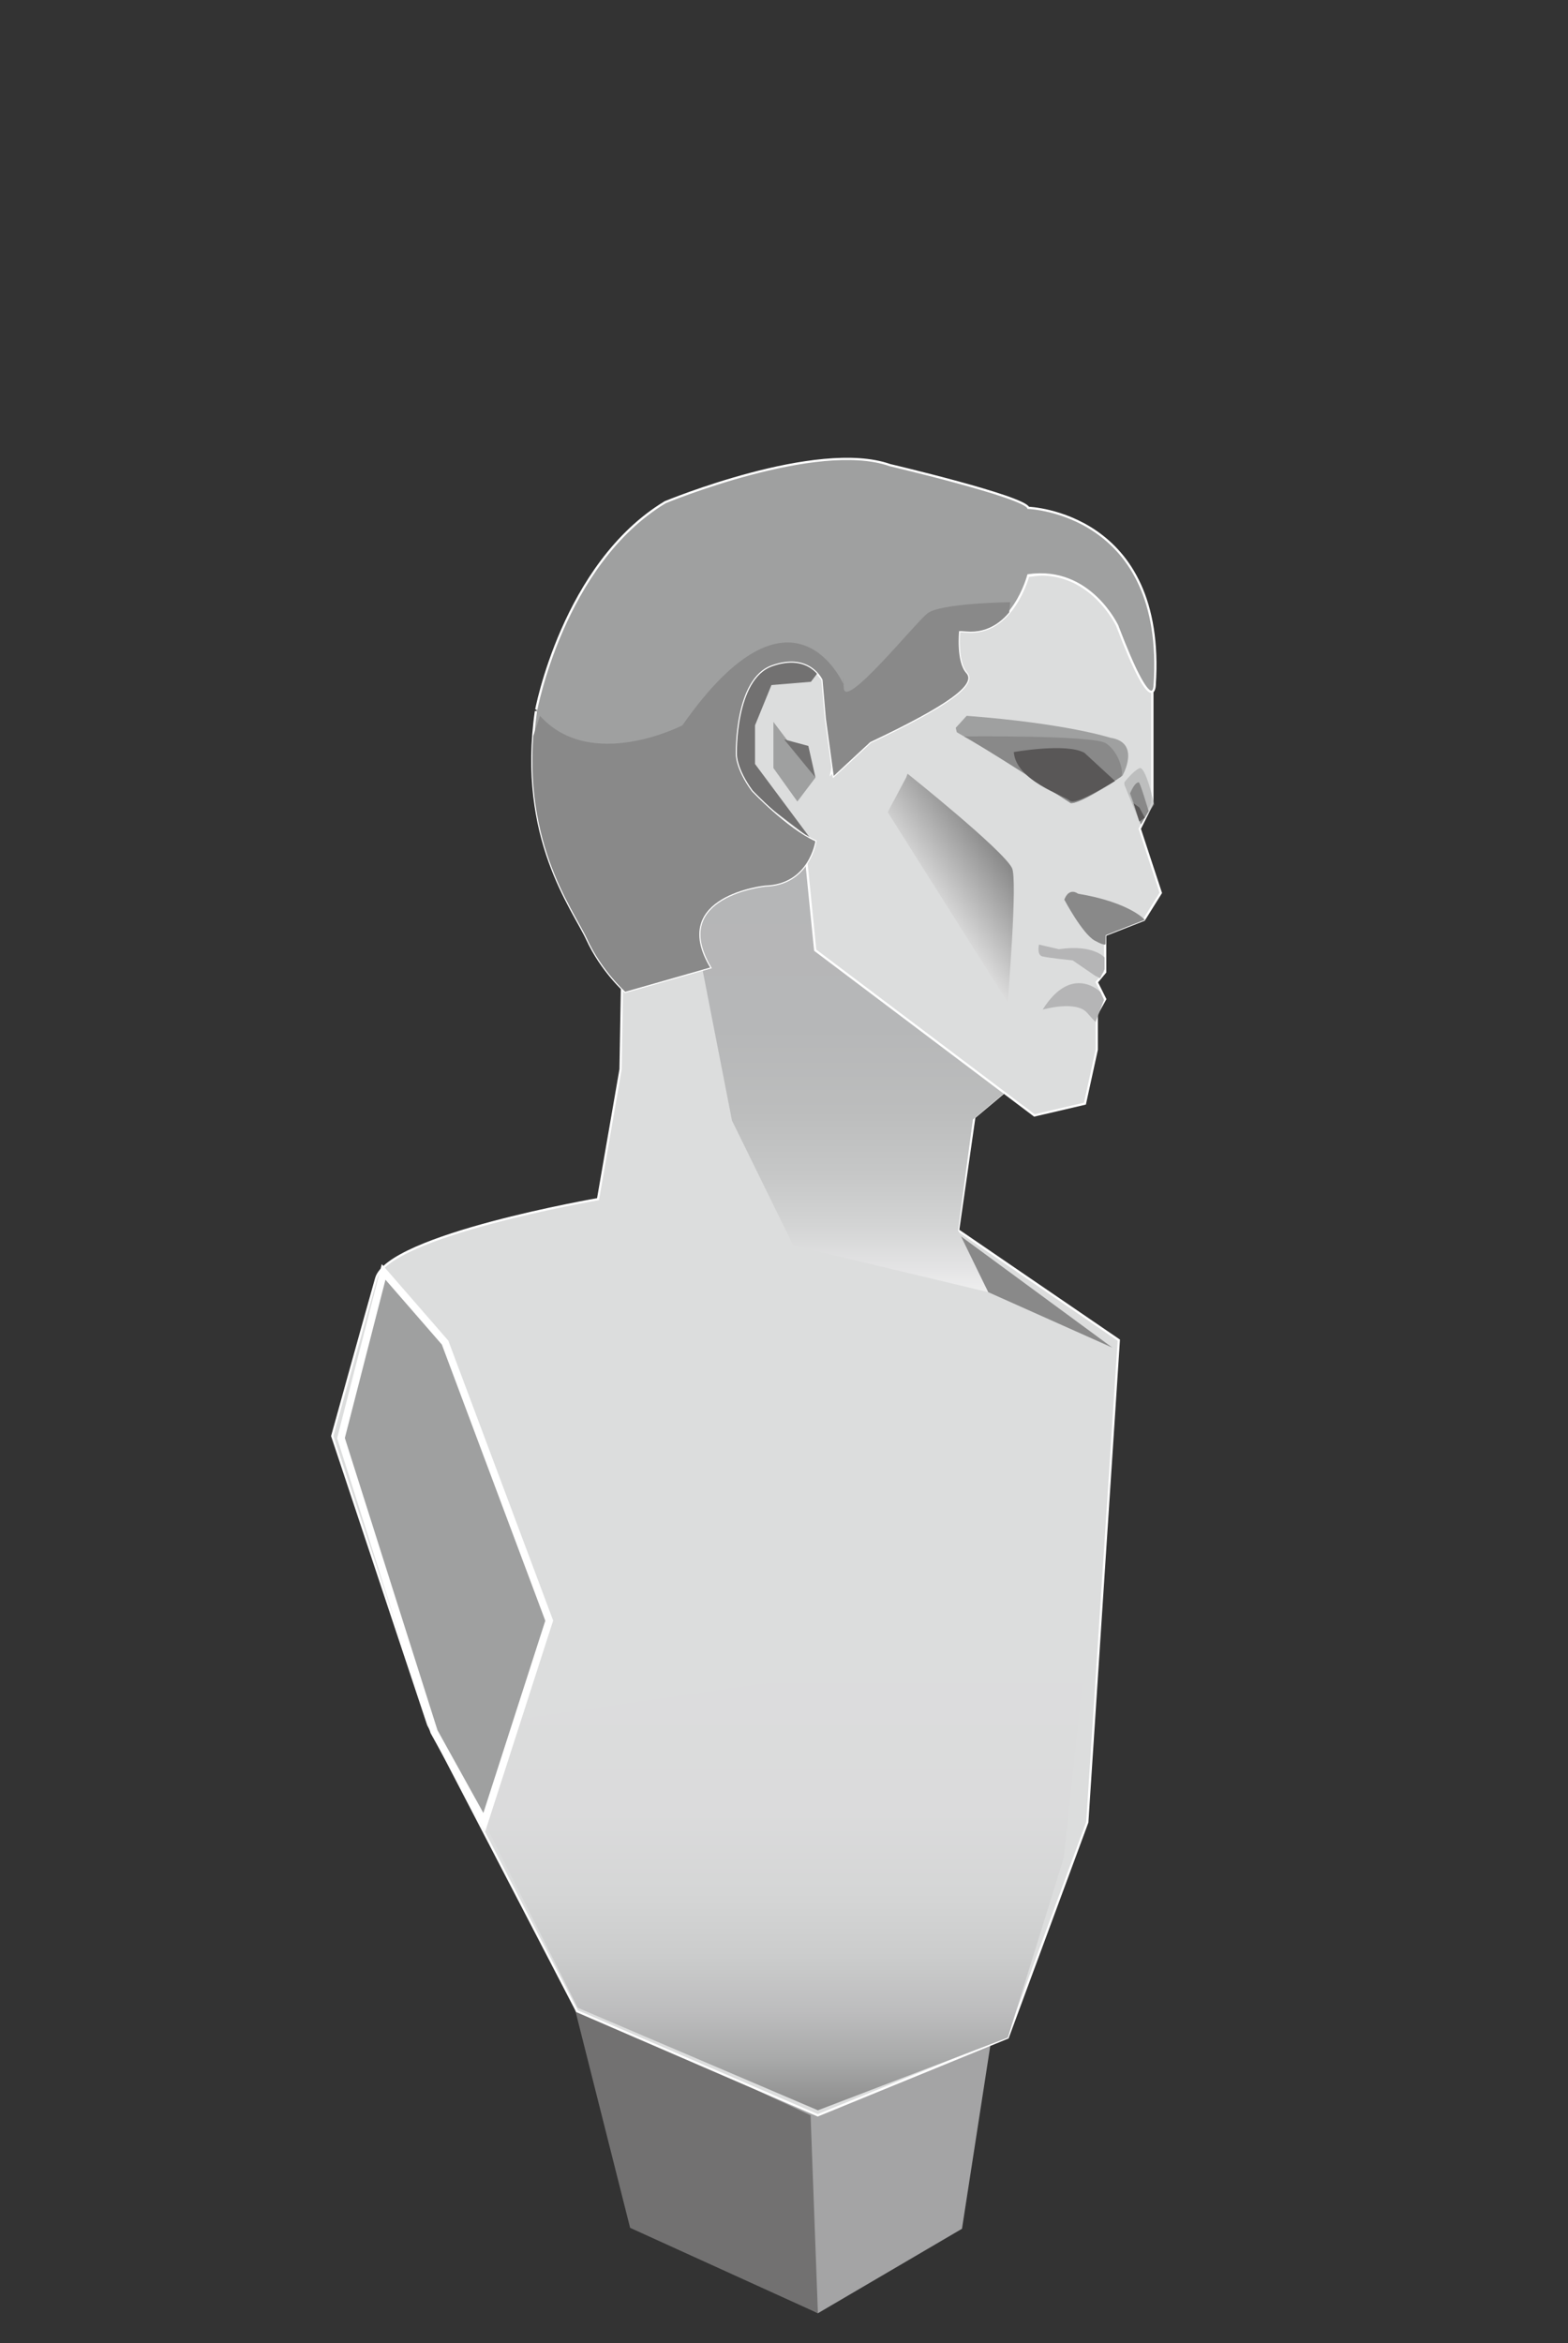 <svg xmlns="http://www.w3.org/2000/svg" xmlns:xlink="http://www.w3.org/1999/xlink" width="210.833" height="315" viewBox="0 0 210.833 315"><rect x="0" y="0" width="210.833" height="315" fill="#333333" stroke="none"/><g><path fill="#A4A4A5" d="M129.349 299.626l-19.373 11.357-21.544-11.107.534-59 50.249-5.001z"/><path fill="#727171" d="M108.991 284.376l.985 26.607-25.252-11.482-7.558-29.958z"/><path fill="#DCDDDD" stroke="#fff" stroke-width=".3" stroke-miterlimit="10" d="M83.944 114.96l-.504 28.79-3.029 17.46s-28.191 4.856-29.827 10.641c-1.636 5.785-5.911 21.205-5.911 21.205l12.905 38.82 20 38.5 32.377 14 25.542-10.449 10.699-28.945 4.239-64.815-21.606-14.766 2.176-15.193 7.426-6.226"/><linearGradient id="a" gradientUnits="userSpaceOnUse" x1="102.575" y1="283.699" x2="102.575" y2="219.925"><stop offset="0" stop-color="#898989"/><stop offset=".02" stop-color="#909090"/><stop offset=".11" stop-color="#A9AAAA"/><stop offset=".21" stop-color="#BDBDBE"/><stop offset=".323" stop-color="#CBCCCC"/><stop offset=".457" stop-color="#D5D6D6"/><stop offset=".63" stop-color="#DBDBDC"/><stop offset=".99" stop-color="#DCDDDD"/></linearGradient><path fill="url(#a)" d="M146.217 219.925l-87.284 12.789 18.749 37.204 32.294 13.781 25.542-9.771 7.522-24.199"/><path fill="#898989" d="M132.87 173.71l16.691 7.458-20.691-15.208z"/><path fill="#9FA0A0" stroke="#fff" stroke-miterlimit="10" d="M59.849 180.5l-8.266-9.508-5.734 22.341 12.511 39.465 6.756 12.185 8.733-27.108z"/><path fill="#727171" stroke="#F7F8F8" stroke-width=".6" stroke-miterlimit="10" d="M95.099 269.543"/><path fill="#C9CACA" stroke="#F7F8F8" stroke-width=".6" stroke-miterlimit="10" d="M87.442 244.983M109.976 284.376"/></g><g><path fill="#515151" d="M189.071 305.189"/><linearGradient id="b" gradientUnits="userSpaceOnUse" x1="114.085" y1="173.71" x2="114.085" y2="110.333"><stop offset="0" stop-color="#EFEFEF"/><stop offset=".049" stop-color="#E4E4E5"/><stop offset=".142" stop-color="#D3D4D4"/><stop offset=".251" stop-color="#C6C7C7"/><stop offset=".383" stop-color="#BCBDBD"/><stop offset=".562" stop-color="#B6B7B8"/><stop offset="1" stop-color="#B5B5B6"/></linearGradient><path fill="url(#b)" d="M94.303 129.552l4.119 21.09 8.241 16.801 26.207 6.267-4.042-8.308 1.983-14.897 4.772-4.005-26.187-30.015-16.809-6.152.333 19.649"/><path fill="#DCDDDD" stroke="#fff" stroke-width=".3" stroke-miterlimit="10" d="M150.19 75.905l4.76 13.526v18.588l-1.701 3.4 2.834 8.615-2.266 3.626-5.214 2.04v4.988l-1.134 1.359 1.134 2.268-1.134 2.04v4.761l-1.587 7.253-6.8 1.587-29.47-22.215-1.36-13.602v-1.53s-9.011-3.571-9.634-12.186c-.624-8.614 0-.283 0-.283s-.624-11.447 8.897-11.674c0 0 .51-.169 3.457 3.288l.057 3.627 1.813 3.626-1.045 4.931 10.396-9.634 6.461-2.381v-7.141s7.253-2.72 8.727-7.253l12.809-1.624z"/><path fill="#9FA0A0" d="M150.928 104.279s2.549-4.477-1.645-5.1c0 0-5.874-1.927-19.305-2.947l-1.47 1.616.147.594s10.201 5.837 15.301 9.521c.001 0 1.02.397 6.972-3.684z"/><path opacity=".5" fill="#9FA0A0" d="M151.186 105.496l2.163 5.321 1.854-2.66s-1.159-5.286-2.009-4.882c-.85.403-2.008 1.885-2.008 1.885"/><path fill="#898989" d="M143.106 120.94s2.437 4.609 4.1 5.516c1.663.908 1.455.378 1.455.378l.008-1.105 5.262-2.069s-1.983-2.342-8.983-3.514c0 .001-1.162-.943-1.842.794z"/><path fill="#B5B5B6" d="M147.958 133.352s-3.854-3.854-7.764 2.38c0 0 4.478-1.303 5.988.435 1.512 1.738 1.156 1.146 1.156 1.146l1.102-2.875-.482-1.086zM139.706 126.988s-.34 1.389.454 1.587c.792.199 4.08.539 4.08.539l2.976 2.04.708.368.595-1.218v-1.586s-1.473-1.757-5.979-1.134c-4.505.624-.142.028-.142.028l-2.692-.624z"/><path fill="#898989" d="M129.624 99.001s17.196-.181 19.018.895c1.822 1.078 2.589 4.181 2.066 4.533s-5.674 3.76-6.751 3.534c0 0-12.488-8.032-14.333-8.962z"/><path fill="#595757" d="M136.315 101.103s7.085-1.259 9.495.104l4.116 3.791s-5.349 3.346-6.048 2.665c-.701-.681-7.283-2.676-7.563-6.56z"/><path fill="#898989" d="M151.947 106.66l1.474 4.157 1.02-1.778s-1.247-4.25-1.359-3.854c-.001.001-.455-.113-1.135 1.475z"/><path fill="#727171" d="M109.038 91.658l-5.307.437-2.211 5.418v5.195l7.518 10.1-10.697-8.185v-13.574l4.52-3.568 8.092 1.653z"/><path fill="#9FA0A0" d="M103.993 97.053v6.199l3.218 4.501 2.437-3.217z"/><path fill="#B5B5B6" d="M115.304 83.74"/><path fill="#595757" d="M152.418 107.988l.776.569.737 1.371-.737.509z"/><path fill="#9FA0A0" stroke="#fff" stroke-width=".3" stroke-miterlimit="10" d="M89.438 67.518s20.402-8.463 30.226-4.988c0 0 18.015 4.231 18.604 5.743 0 0 18.573.604 16.986 23.877 0 0-.165 4.728-5.025-8.01l.059.107s-3.693-8.11-12.02-6.904c0 0-2.069 8.112-8.342 7.552-1.27-.114-.967 0-.967 0s-.407 4.08.967 5.592c1.375 1.511-2.41 4.307-12.918 9.281l-4.906 4.547-1.052-7.708-.453-5.214s-1.664-3.777-6.802-1.964c-5.138 1.813-4.86 12.001-4.86 12.001s-.053 1.928 2.14 4.925c0 0 4.704 4.987 8.558 6.744 0 0-.851 5.8-6.744 5.951 0 0-13.148 1.341-7.405 11.022l-11.41 3.259s-3.174-2.833-5.101-7.028c-1.927-4.193-9.332-13.602-6.914-30.679-.001.003 3.627-19.794 17.379-28.106z"/><path fill="#9FA0A0" d="M131.771 92.095"/><path fill="#727171" d="M105.433 99.402l.421.113 2.837.767.957 4.254"/><defs><path id="c" d="M135.837 80.957s-9.397.115-11.138 1.507c-1.74 1.393-10.986 12.878-11.236 10.094-.248-2.785 0-.462 0-.462s-6.746-15.96-21.711 5.418c0 0-12.297 6.338-19.142-1.282l-7.077 21.094 15.314 16.008 19.838 4.076 34.119-46.36 1.033-10.093z"/></defs><clipPath id="d"><use xlink:href="#c" overflow="visible"/></clipPath><path clip-path="url(#d)" fill="#898989" d="M89.438 67.518s20.402-8.463 30.226-4.988c0 0 18.015 4.231 18.604 5.743 0 0 18.573.604 16.986 23.877 0 0-.165 4.728-5.025-8.01l.059.107s-3.693-8.11-12.02-6.904c0 0-2.069 8.112-8.342 7.552-1.27-.114-.967 0-.967 0s-.407 4.08.967 5.592c1.375 1.511-2.41 4.307-12.918 9.281l-4.906 4.547-1.052-7.708-.453-5.214s-1.664-3.777-6.802-1.964c-5.138 1.813-4.86 12.001-4.86 12.001s-.053 1.928 2.14 4.925c0 0 4.704 4.987 8.558 6.744 0 0-.851 5.8-6.744 5.951 0 0-13.148 1.341-7.405 11.022l-11.41 3.259s-3.174-2.833-5.101-7.028c-1.927-4.193-9.332-13.602-6.914-30.679-.001.003 3.627-19.794 17.379-28.106z"/><linearGradient id="e" gradientUnits="userSpaceOnUse" x1="123.86" y1="122.878" x2="134.773" y2="115.09"><stop offset="0" stop-color="#EFEFEF"/><stop offset="1" stop-color="#898989"/></linearGradient><path fill="url(#e)" d="M122.032 104.018s12.772 10.19 14.038 12.67c.791 1.55-.58 18.055-.58 18.055l-16.13-25.56 2.483-4.661.189-.504z"/><path fill="#B5B5B6" stroke="#9FA0A0" stroke-width="2" stroke-miterlimit="10" d="M184.574 142.632"/></g></svg>